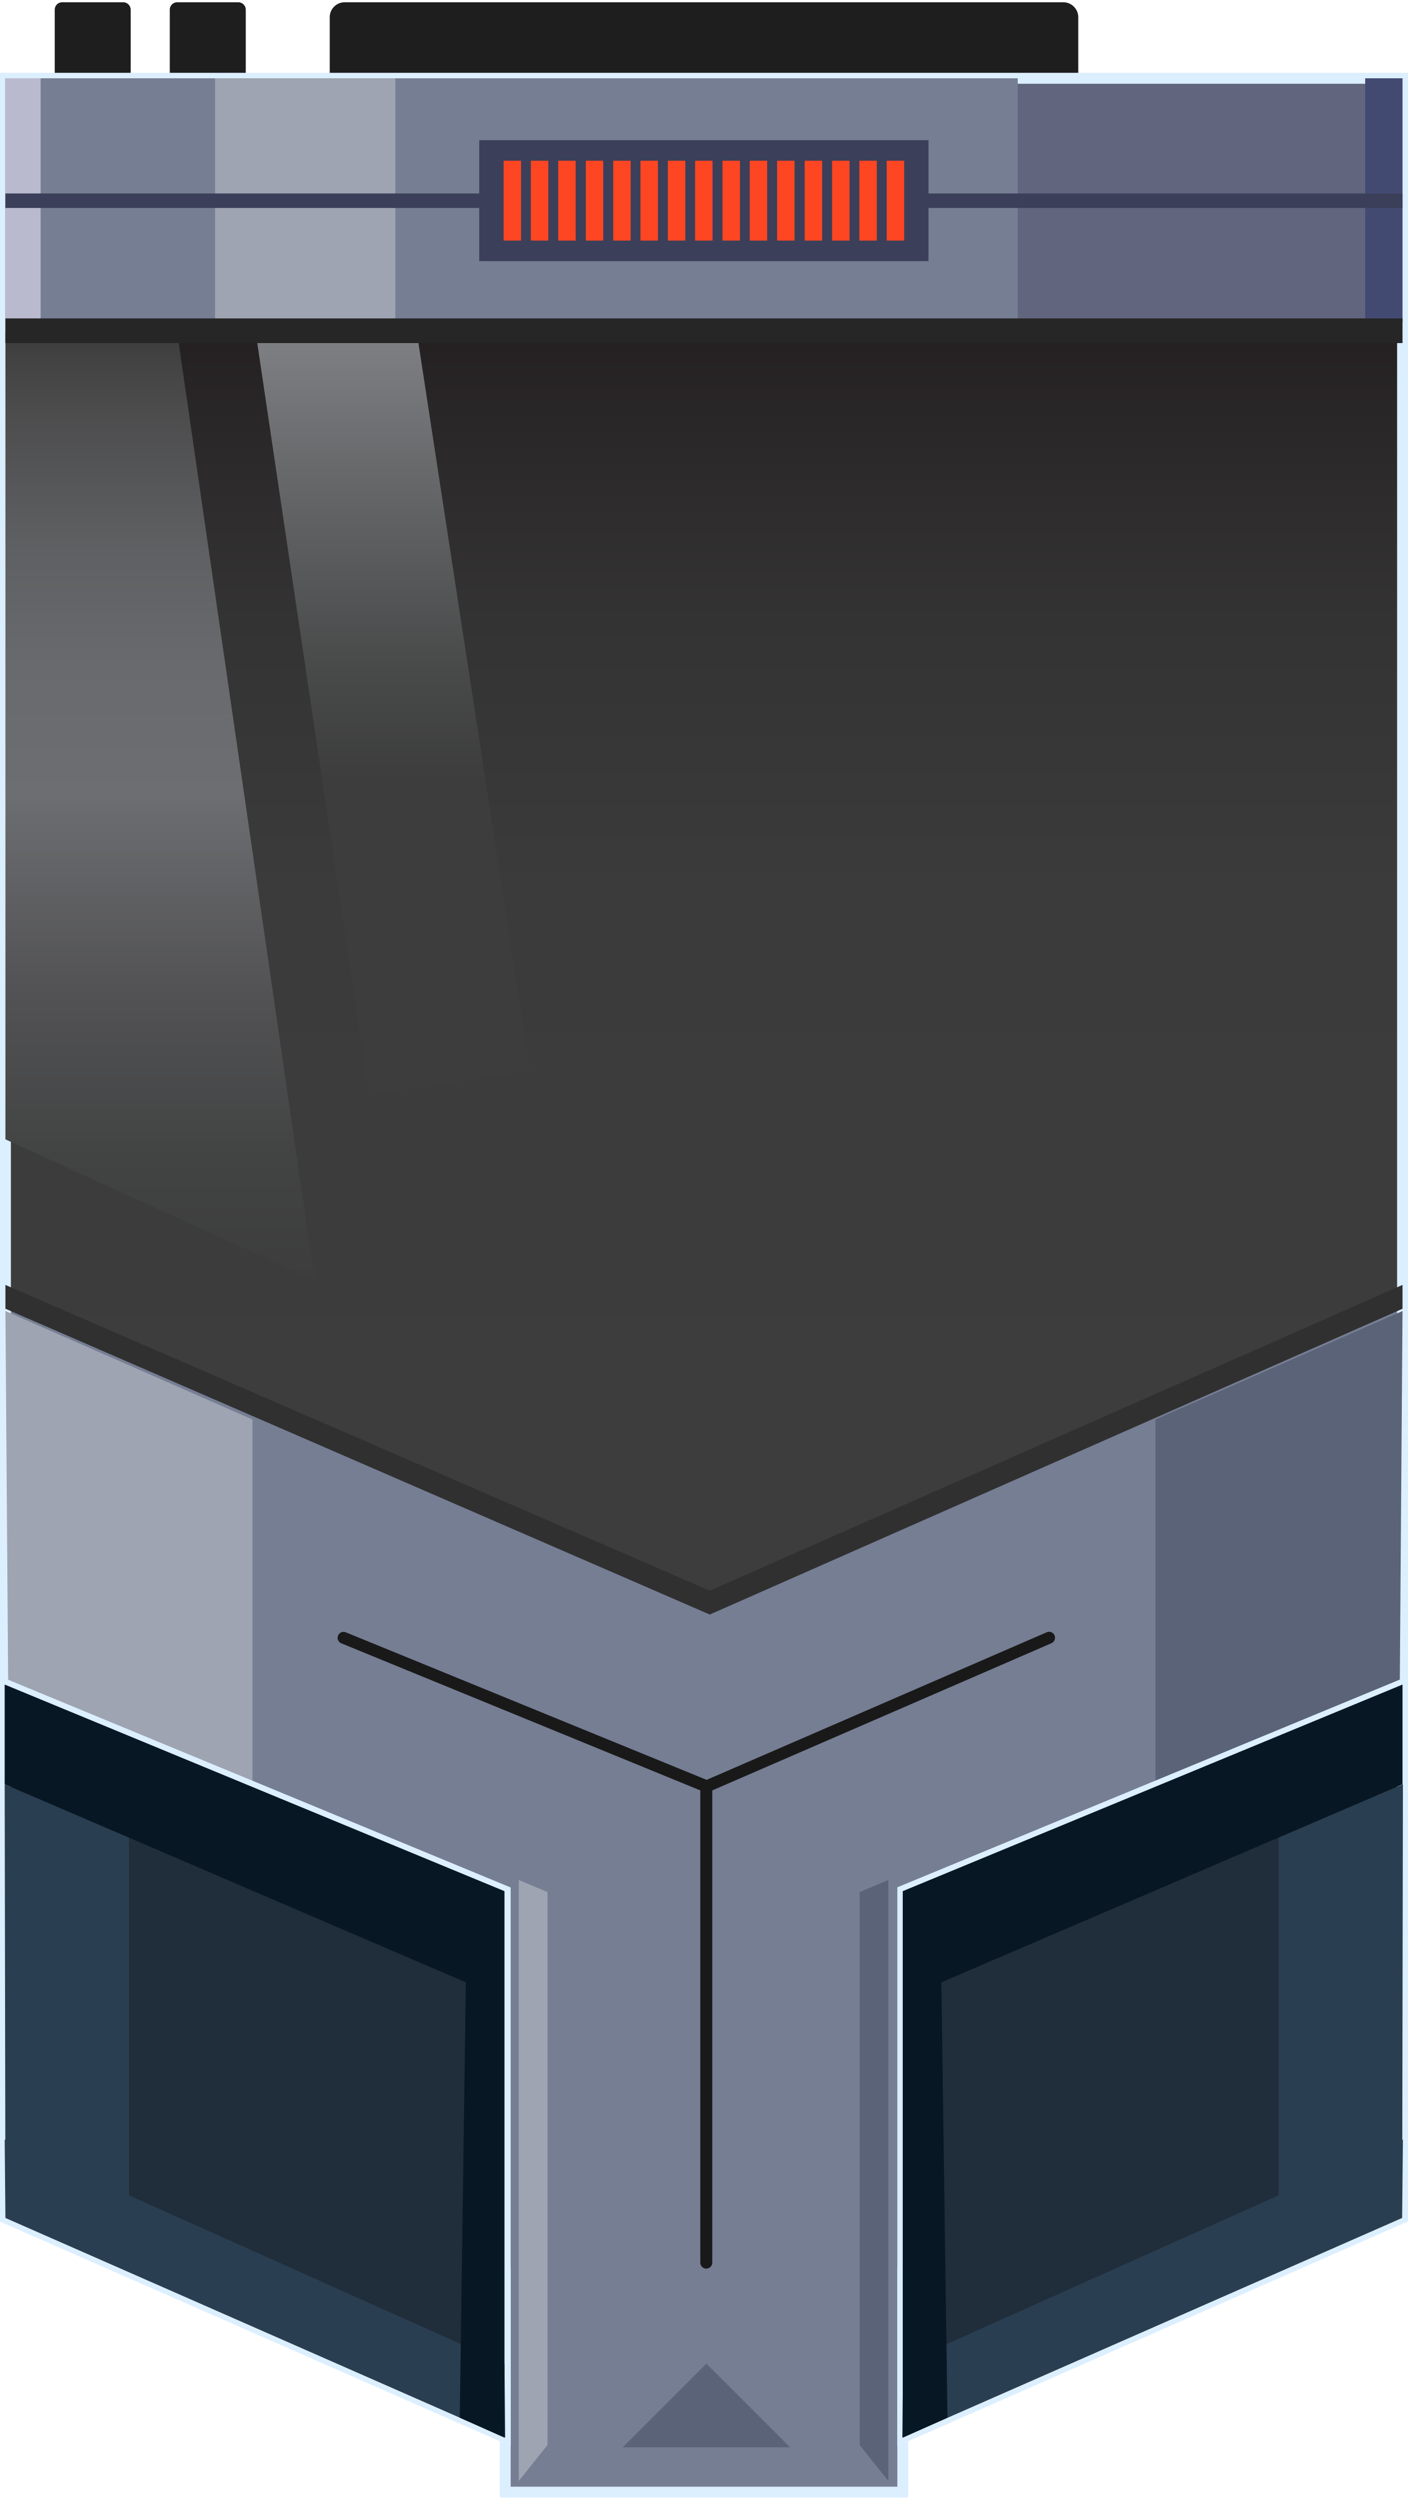 <svg xmlns="http://www.w3.org/2000/svg" width="249" height="442" viewBox="0 0 249.55 442.17">
  <defs>
    <linearGradient id="linear-gradient" x1="0.5" y1="1" x2="0.5" gradientUnits="objectBoundingBox">
      <stop offset="0.2" stop-color="#3d3d3d"/>
      <stop offset="0.6" stop-color="#3b3b3b"/>
      <stop offset="0.79" stop-color="#343333"/>
      <stop offset="0.94" stop-color="#292627"/>
      <stop offset="1" stop-color="#231f20"/>
    </linearGradient>
    <linearGradient id="linear-gradient-2" x1="0.5" x2="0.5" y2="1" gradientUnits="objectBoundingBox">
      <stop offset="0" stop-color="#3d3d3d"/>
      <stop offset="0.08" stop-color="#4c4c4d"/>
      <stop offset="0.22" stop-color="#5e5f61"/>
      <stop offset="0.35" stop-color="#696a6d"/>
      <stop offset="0.49" stop-color="#6d6e71"/>
      <stop offset="0.5" stop-color="#6b6c6f"/>
      <stop offset="0.7" stop-color="#525254"/>
      <stop offset="0.87" stop-color="#424343"/>
      <stop offset="1" stop-color="#3d3d3d"/>
    </linearGradient>
    <linearGradient id="linear-gradient-3" x1="0.5" y1="0" x2="0.5" y2="1"  />
    <linearGradient id="linear-gradient-4" x1="0.5" y1="1" x2="0.5" gradientUnits="objectBoundingBox">
      <stop offset="0.41" stop-color="#3d3d3d"/>
      <stop offset="0.56" stop-color="#494a4a"/>
      <stop offset="0.83" stop-color="#6a6b6d"/>
      <stop offset="1" stop-color="#808285"/>
    </linearGradient>
    <linearGradient id="linear-gradient-5" x1="1.706" y1="1" x2="1.706"  />
    <clipPath id="clip-path">
      <rect id="Rectangle_3211"   width="247.62" height="247.62" transform="translate(136.72 136.32)" fill="none"/>
    </clipPath>
  </defs>
  <g id="Group_565"   transform="translate(-135.76 -77.83)">
    <rect id="Rectangle_3210"   width="247.62" height="247.62" transform="translate(136.72 136.32)" fill="url(#linear-gradient)"/>
    <path id="Path_2920"   d="M385.31,384.91H135.76V135.36H385.31ZM137.69,383H383.38V137.29H137.69Z" fill="#dcefff"/>
    <path id="Path_2921"   d="M196.85,77.83H324.22a2.65,2.65,0,0,1,2.65,2.65V91.3H194.2V80.48A2.65,2.65,0,0,1,196.85,77.83Z" fill="#1e1e1e"/>
    <path id="Path_2922"   d="M146.78,77.83H157.6a1.32,1.32,0,0,1,1.32,1.32V91.3H145.46V79.15a1.32,1.32,0,0,1,1.32-1.32Z" fill="#1e1e1e"/>
    <path id="Path_2923"   d="M167.18,77.83H178a1.32,1.32,0,0,1,1.32,1.32V91.3H165.85V79.15a1.32,1.32,0,0,1,1.33-1.32Z" fill="#1e1e1e"/>
    <path id="Path_2924"   d="M191.54,304.36,167.16,136.32H136.72v143Z" fill="url(#linear-gradient-2)"/>
    <path id="Path_2925"   d="M329.53,304.36l24.38-168.04h30.43v143Z" fill="url(#linear-gradient-3)"/>
    <path id="Path_2926"   d="M229.7,267.18l-28.55,4.24L180.88,135h28.55Z" fill="url(#linear-gradient-4)"/>
    <path id="Path_2927"   d="M291.73,267.18l28.55,4.24L340.55,135H312Z" fill="url(#linear-gradient-5)"/>
    <path id="Path_2928"   d="M261.56,361.41,136.72,307.22V470.2l88.58,9.9v38.92h70.46V480.1l88.58-9.9V307.22Z" fill="#767e94"/>
    <path id="Path_2929"   d="M296.73,520H224.34V481l-88.58-9.9V305.75l1.35.59,124.45,54,123.75-54.61V471.06L296.73,481Zm-70.46-1.93H294.8V479.23l88.58-9.9V308.71L261.56,362.47l-.38-.17L137.69,308.7V469.33l88.58,9.9Z" fill="#dcefff"/>
    <path id="Path_2930"   d="M383.53,420.32H340.55V328.96l43.79-19.22Z" fill="#5a6377"/>
    <path id="Path_2931"   d="M137.54,420.32h42.97V328.96l-43.79-19.22Z" fill="#9ea4b1"/>
    <path id="Path_2932"   d="M136.72,375.93l88.58,36.61v96.84l-88.58-38.93Z" fill="#202d3b"/>
    <path id="Path_2933"   d="M226.27,510.86l-90.51-39.77V374.48l90.51,37.41Zm-88.58-41,86.65,38.08V413.19l-86.65-35.81Z" fill="#dcefff"/>
    <path id="Path_2934"   d="M384.34,375.93l-88.58,36.61v96.84l88.58-38.93Z" fill="#202d3b"/>
    <path id="Path_2935"   d="M294.8,510.86v-99l90.51-37.41v96.61l-.58.25Zm1.93-97.67V507.9l86.65-38.08V377.38Z" fill="#dcefff"/>
    <path id="Path_2936"   d="M225.17,496.26l-66.55-29.82V403.06l-22.03-9.46.11,63.02-.11-.05.13,13.88,88.58,38.93Z" fill="#2a3e51"/>
    <path id="Path_2937"   d="M295.83,496.26l66.55-29.82V403.06l22.03-9.46-.11,63.02.11-.05-.14,13.88-88.58,38.93Z" fill="#2a3e51"/>
    <path id="Path_2938"   d="M322.08,368.62,262,394.69v83.68a1.06,1.06,0,1,1-2.12,0V394.69l-63.64-26.07a1.054,1.054,0,0,1,.8-1.95L261,392.82l60.27-26.15a1.05,1.05,0,0,1,1.4.55A1.08,1.08,0,0,1,322.08,368.62Z" fill="#191919"/>
    <g id="Group_564"   clip-path="url(#clip-path)">
      <path id="Path_2939"   d="M261.57,363.52l-.78-.33L132.75,307.61l1.54-3.55L261.56,359.3l125.86-55.55,1.56,3.54Z" fill="#303030"/>
    </g>
    <rect id="Rectangle_3212"   width="247.62" height="43.83" transform="translate(136.72 91.3)" fill="#62657e"/>
    <path id="Path_2940"   d="M385.31,136.1H135.76V90.33H385.31Zm-247.62-1.93H383.38V92.27H137.69Z" fill="#dcefff"/>
    <rect id="Rectangle_3213"   width="179.42" height="45.12" transform="translate(136.72 91.3)" fill="#767e94"/>
    <rect id="Rectangle_3214"   width="31.95" height="45.12" transform="translate(173.88 91.3)" fill="#9ea4b1"/>
    <rect id="Rectangle_3215"   width="6.24" height="43.17" transform="translate(136.72 91.3)" fill="#babace"/>
    <rect id="Rectangle_3216"   width="6.62" height="43.17" transform="translate(377.72 91.3)" fill="#434a72"/>
    <rect id="Rectangle_3217"   width="247.62" height="4.37" transform="translate(136.72 133.85)" fill="#262626"/>
    <rect id="Rectangle_3218"   width="247.62" height="2.57" transform="translate(136.71 111.71)" fill="#3b3f59"/>
    <rect id="Rectangle_3219"   width="79.62" height="21.43" transform="translate(220.7 102.27)" fill="#3b3f59"/>
    <rect id="Rectangle_3220"   width="3.09" height="14.15" transform="translate(288.07 105.91)" fill="#ff4622"/>
    <rect id="Rectangle_3221"   width="3.09" height="14.15" transform="translate(292.92 105.91)" fill="#ff4622"/>
    <rect id="Rectangle_3222"   width="3.09" height="14.15" transform="translate(278.38 105.91)" fill="#ff4622"/>
    <rect id="Rectangle_3223"   width="3.09" height="14.15" transform="translate(283.24 105.91)" fill="#ff4622"/>
    <rect id="Rectangle_3224"   width="3.09" height="14.15" transform="translate(268.64 105.91)" fill="#ff4622"/>
    <rect id="Rectangle_3225"   width="3.09" height="14.15" transform="translate(273.49 105.91)" fill="#ff4622"/>
    <rect id="Rectangle_3226"   width="3.09" height="14.15" transform="translate(258.96 105.91)" fill="#ff4622"/>
    <rect id="Rectangle_3227"   width="3.09" height="14.15" transform="translate(263.81 105.91)" fill="#ff4622"/>
    <rect id="Rectangle_3228"   width="3.09" height="14.15" transform="translate(249.28 105.91)" fill="#ff4622"/>
    <rect id="Rectangle_3229"   width="3.09" height="14.15" transform="translate(254.13 105.91)" fill="#ff4622"/>
    <rect id="Rectangle_3230"   width="3.09" height="14.15" transform="translate(239.59 105.91)" fill="#ff4622"/>
    <rect id="Rectangle_3231"   width="3.09" height="14.15" transform="translate(244.45 105.91)" fill="#ff4622"/>
    <rect id="Rectangle_3232"   width="3.09" height="14.15" transform="translate(229.85 105.91)" fill="#ff4622"/>
    <rect id="Rectangle_3233"   width="3.09" height="14.15" transform="translate(234.7 105.91)" fill="#ff4622"/>
    <rect id="Rectangle_3234"   width="3.09" height="14.15" transform="translate(225.02 105.91)" fill="#ff4622"/>
    <path id="Path_2941"   d="M295.76,509.38V412.54l88.58-36.61V393.6L302.6,428.7l1.09,77.14Z" fill="#081724"/>
    <path id="Path_2942"   d="M225.17,509.38V412.54l-88.58-36.61V393.6l81.74,35.1-1.09,77.14Z" fill="#081724"/>
    <path id="Path_2943"   d="M227.71,410.56V517.05l5.09-6.36V412.7Z" fill="#9ea4b1"/>
    <path id="Path_2944"   d="M293.22,410.56V517.05l-5.09-6.36V412.7Z" fill="#5a6377"/>
    <path id="Path_2945"   d="M246.14,511.09l14.82-14.83,14.83,14.83" fill="#5a6377"/>
  </g>
</svg>
